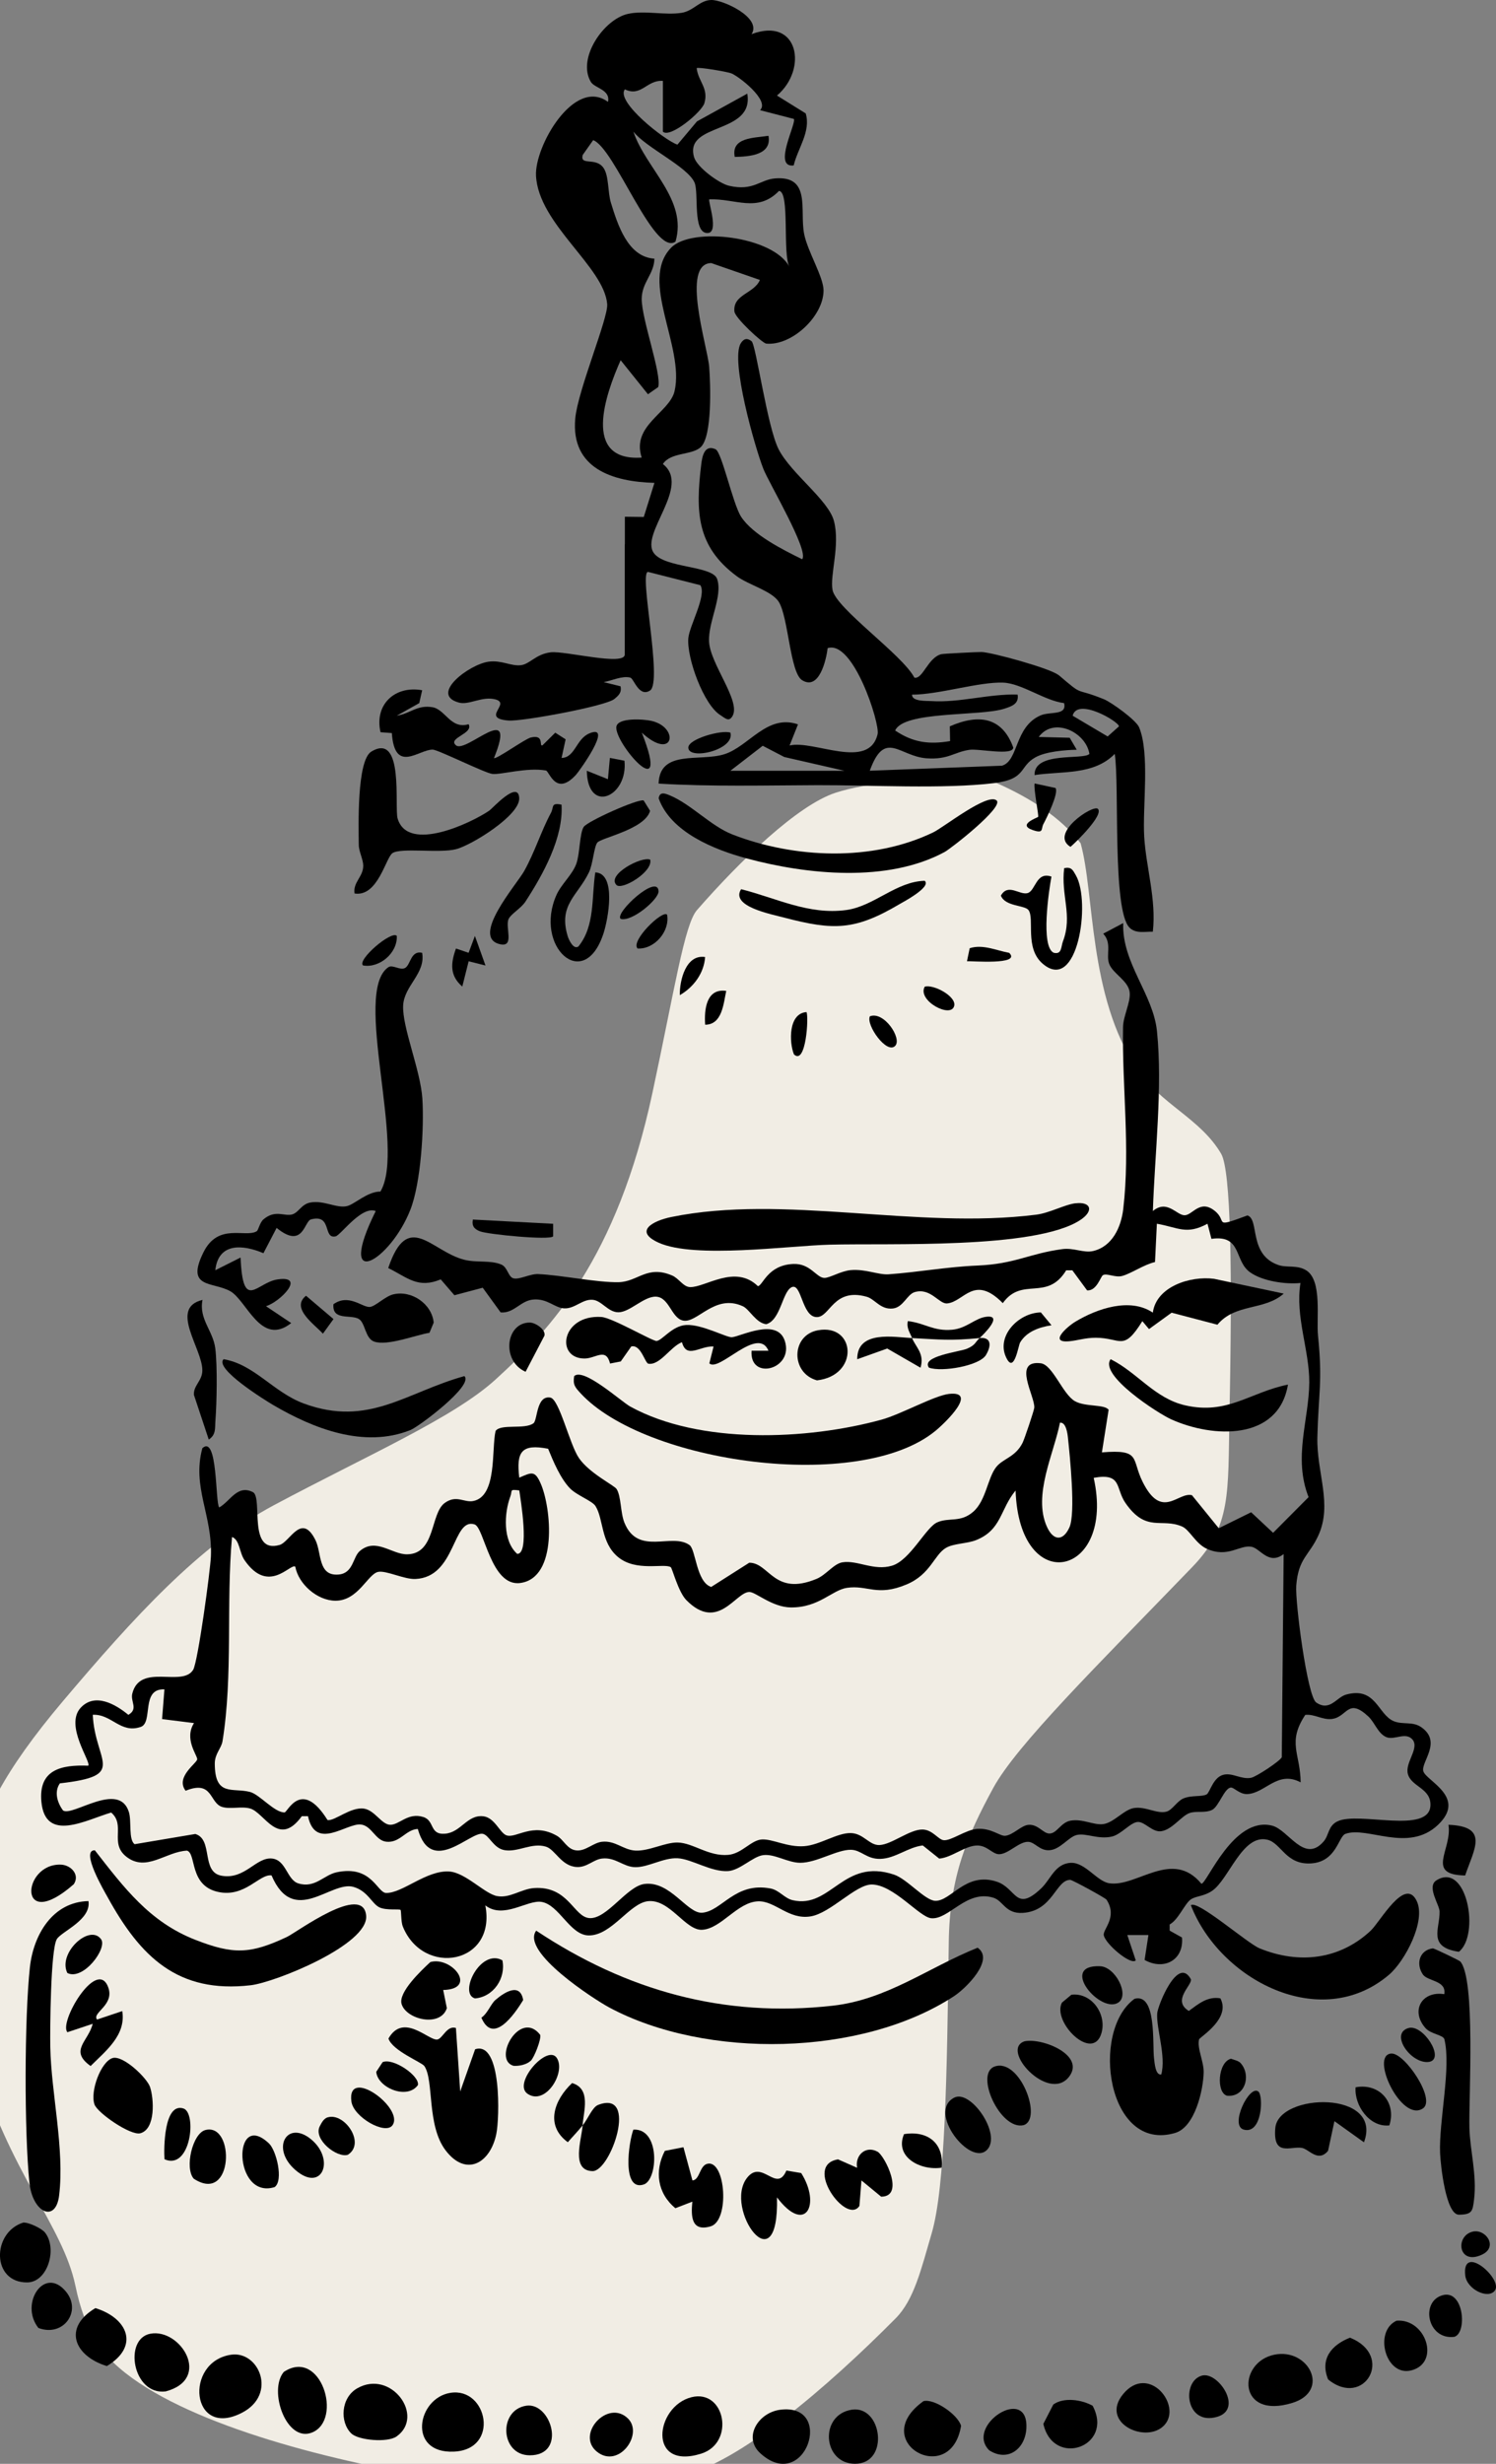 <svg width="229" height="377" viewBox="0 0 229 377" fill="none" xmlns="http://www.w3.org/2000/svg">
<rect x="0" y="0" width="229" height="377" fill="#808080" stroke="none"/>
<g clip-path="url(#clip0_30_58)">
<path d="M127.908 121.299C132.794 119.706 140.574 119.245 143.396 119.212C147.405 119.629 150.463 119.012 152.609 119.837C157.733 122.122 162.351 125.063 165.413 129.022C167.583 136.758 166.57 152.331 174.018 163.515C177.669 168.997 183.714 171.087 186.921 176.529C188.431 179.09 188.653 194.584 188.194 216.801C187.955 228.366 188.534 233.535 182.524 239.76C167.927 254.878 155.612 267.009 152.028 273.608C148.077 280.882 145.364 287.101 145.233 297.145C144.965 317.637 144.689 334.65 142.619 341.72C140.985 347.304 139.915 351.902 137.096 354.745C126.712 365.217 113.1 376.942 104.202 378.85C100.629 379.617 83.612 382.751 58.355 377.634C40.104 373.937 20.299 367.41 14.714 358.285C13.249 355.89 12.292 353.324 11.537 349.729C9.588 340.45 1.341 332.369 -3.633 315.065C-4.961 310.443 -6.538 299.342 -4.165 284.994C-3.056 278.286 0.554 271.04 9.619 260.315C20.501 247.441 30.575 236.375 41.93 230.314C56.338 222.623 69.419 216.951 75.86 211.079C84.314 203.373 94.413 192.643 99.862 167.27C103.272 151.389 104.77 141.452 106.685 139.26C113.344 131.636 122.097 123.193 127.908 121.299Z" fill="#F1EDE4"/>
<path d="M171.933 141.258C171.726 147.364 176.519 152.089 177.105 157.789C177.985 166.408 176.761 176.625 176.476 185.304C178.657 183.491 180.097 185.944 181.321 185.952C182.545 185.961 183.648 183.474 185.915 185.253C188.019 186.902 185.493 188.008 190.95 185.978C192.829 186.565 191.07 191.98 195.7 193.57C197.001 194.019 198.639 193.501 200.018 194.425C202.406 196.022 201.484 201.731 201.751 204.348C202.484 211.456 201.811 213.261 201.656 219.928C201.527 225.378 204.01 230.145 201.794 234.973C200.389 238.03 198.751 238.419 198.424 242.608C198.234 245.078 200.105 259.561 201.475 260.502C203.57 261.936 204.57 259.716 206.035 259.302C210.613 258.024 210.897 262.316 213.32 263.352C214.716 263.948 216.225 263.352 217.561 264.285C220.819 266.548 217.449 269.64 217.88 271.039C218.345 272.524 224.586 275.012 220.104 279.244C215.526 283.562 209.302 279.382 205.949 280.608C204.863 281.005 204.596 284.875 200.699 285.125C196.803 285.375 196.131 281.99 193.984 281.498C190.165 280.617 188.114 287.578 185.545 289.322C184.278 290.186 183.122 290.091 182.312 290.618C181.364 291.231 180.398 293.744 179.045 294.47V295.411L180.933 296.465C181.243 299.902 178.192 301.56 175.209 299.902L175.795 296.085H172.562L173.856 299.963C173.106 300.766 169.201 297.449 168.959 296.119C168.795 295.187 171.123 293.382 169.382 290.678C169.209 290.411 164.149 287.647 163.83 287.647C161.606 287.63 161.192 292.423 156.546 292.699C153.882 292.855 153.58 290.842 152.055 290.376C147.908 289.106 145.245 293.805 142.52 293.511C140.719 293.321 136.771 288.372 133.443 288.355C130.978 288.346 127.168 292.725 124.082 293.235C120.72 293.787 118.677 290.842 116.056 290.929C112.866 291.032 110.41 295.135 107.47 295.282C104.927 295.411 102.556 290.592 99.238 290.903C96.358 291.171 93.652 296.188 90.109 296.145C87.238 296.111 85.609 291.447 82.876 291.015C80.695 290.678 77.083 293.71 74.29 291.551C76.032 300.584 64.782 302.51 61.661 294.781C61.36 294.038 61.446 292.362 61.308 292.241C61.11 292.06 59.179 292.345 58.118 291.87C56.929 291.343 56.325 289.348 54.093 288.718C50.627 287.742 44.964 294.876 41.567 286.965C39.705 286.688 37.516 290.402 33.369 289.486C28.921 288.502 30.094 283.631 28.628 283.173C25.37 283.32 22.404 286.507 19.335 284.097C16.715 282.033 19.275 279.261 17.017 277.344C13.155 278.475 6.931 282.007 6.336 275.694C5.879 270.797 9.336 270.011 13.499 270.175C14.051 269.7 9.801 264 12.379 261.28C14.551 258.982 17.672 260.761 19.646 262.394C21.215 261.487 19.939 260.381 20.249 259.146C21.439 254.396 27.895 258.231 29.568 255.502C30.292 254.319 32.188 240.397 32.283 238.143C32.55 231.838 29.361 227.597 30.973 221.595C33.352 219.427 32.938 230.024 33.559 230.663C35.3 229.67 36.335 227.079 38.774 228.349C40.231 229.402 37.912 237.806 42.8 236.398C44.386 235.94 46.153 231.363 48.291 235.664C49.257 237.616 48.636 241.217 51.852 240.923C54.101 240.716 53.998 238.246 55.075 237.331C57.558 235.215 59.989 237.883 62.351 237.832C66.713 237.745 65.842 231.579 68.092 229.964C69.868 228.686 71.032 229.946 72.428 229.679C76.135 228.971 75.213 221.785 75.859 218.961C76.669 217.804 80.316 218.788 81.661 217.778C82.299 217.303 82.075 213.485 84.238 213.848C85.618 214.081 87.178 220.999 88.617 223.098C90.212 225.43 94.04 227.286 94.384 227.839C95.1 228.979 94.962 231.441 95.574 232.969C97.66 238.151 102.841 234.455 105.556 236.424C106.513 237.123 106.591 242.107 108.867 242.824L114.694 239.118C117.78 239.118 118.461 244.283 124.978 241.597C126.469 240.984 127.616 239.274 128.952 239.058C131.245 238.687 133.745 240.405 136.538 239.576C139.331 238.747 141.727 233.686 143.477 232.935C145.331 232.14 147.012 233.03 148.977 231.32C150.943 229.61 151.175 226.138 152.494 224.48C153.546 223.158 155.434 222.977 156.537 220.757C156.822 220.187 158.287 215.843 158.322 215.394C158.442 213.641 154.925 208.088 159.304 208.597C161.14 208.813 162.666 213.339 164.546 214.401C166.149 215.308 169.071 214.841 169.701 215.714L168.675 222.234C174.709 221.742 173.157 223.201 174.89 226.708C177.847 232.693 180.321 228.236 182.459 228.789L186.562 233.842L191.519 231.397L194.881 234.541L200.311 229.083C197.924 223.003 200.372 217.277 200.415 211.551C200.449 206.593 198.234 201.472 199.07 196.316C196.76 196.549 193.251 196.04 191.338 194.666C188.889 192.913 190.131 188.889 185.441 189.562L184.838 187.248C181.597 189.001 180.373 187.818 177.088 187.248L176.804 193.112C175.114 193.492 173.252 194.822 171.795 195.236C170.709 195.539 169.416 194.761 168.821 195.124C168.476 195.331 167.873 197.56 166.408 197.447L164.149 194.373H163.209C160.253 199.209 156.46 195.262 153.503 199.399C149.098 194.926 147.581 199.201 144.986 199.442C143.745 199.563 142.477 197.024 140.055 197.698C138.831 198.035 138.297 200.047 136.659 200.22C134.754 200.418 133.935 198.769 132.65 198.415C127.573 197.007 127.081 201.524 125.038 201.532C122.728 201.532 122.728 196.23 121.176 196.964C119.754 197.637 119.513 201.982 117.297 202.621C115.737 202.457 114.728 200.349 113.728 199.883C109.384 197.871 106.694 202.612 104.496 202.051C102.738 201.602 102.444 198.484 100.393 198.406C98.539 198.363 96.41 200.798 94.66 200.798C93.091 200.798 92.117 199.019 90.747 198.89C89.143 198.734 87.979 200.315 86.307 200.194C84.902 200.099 83.816 198.717 81.738 198.838C79.661 198.959 78.738 200.997 76.635 200.816L73.894 197.041L69.558 198.19L67.463 195.763C63.963 197.214 62.403 195.496 59.429 194.027C62.446 185.08 65.989 191.462 71.058 192.758C72.963 193.241 75.083 192.792 76.739 193.492C77.721 193.915 77.773 195.366 78.583 195.599C79.488 195.85 81.109 194.9 82.385 194.951C85.893 195.107 91.445 196.264 94.695 196.195C97.66 196.126 99.048 193.526 102.901 195.176C103.936 195.625 104.591 196.921 105.643 196.946C107.979 196.998 112.539 193.406 116.013 196.8C116.771 196.731 117.478 193.578 121.418 193.406C124.073 193.285 124.969 195.556 126.219 195.539C127.081 195.521 128.702 194.485 130.228 194.347C132.495 194.148 134.443 195.09 136.012 194.986C140.4 194.684 144.995 193.837 149.615 193.647C155.365 193.414 157.52 191.816 162.597 191.134C164.382 190.892 165.882 191.765 167.347 191.419C170.261 190.728 171.614 187.792 171.942 184.985C173.028 175.709 171.752 166.287 171.907 157.15C171.933 155.526 173.062 153.375 172.933 151.907C172.778 150.085 170.416 149.04 169.804 147.528C169.235 146.121 170.269 144.35 168.873 142.865L171.925 141.25L171.933 141.258ZM162.253 217.691C161.313 222.467 158.08 228.781 160.253 233.608C161.227 235.776 162.727 235.862 163.701 233.712C164.675 231.562 163.778 222.873 163.477 220.006C163.416 219.393 163.192 217.57 162.253 217.691ZM83.911 221.681C79.807 220.878 79.014 222.156 79.488 226.103C81.402 225.266 81.885 224.98 82.773 227.019C84.393 230.715 85.419 241.424 79.652 242.219C75.118 242.841 74.144 233.729 72.644 233.254C69.239 232.166 69.825 241.329 63.592 241.606C61.877 241.683 59.136 240.276 57.894 240.518C56.3 240.828 54.843 244.948 51.352 244.931C48.593 244.922 45.705 242.426 45.197 239.714C44.429 239.179 41.119 244.05 37.447 238.747C36.611 237.547 36.714 235.612 35.516 235.18C34.593 245.406 35.688 256.409 34.059 266.436C33.887 267.507 32.878 268.353 32.878 269.83C32.878 274.96 35.568 273.5 38.266 274.191C39.748 274.571 41.99 277.352 43.559 277.326C44.007 277.326 46.128 272.075 50.136 278.492C51.205 278.699 53.688 276.428 55.731 276.748C57.386 277.007 58.412 279.192 59.73 279.218C61.127 279.244 62.429 277.292 64.791 278.026C66.575 278.579 65.704 280.781 68.135 280.582C70.566 280.384 71.497 277.654 73.954 277.914C75.721 278.095 76.489 280.435 77.506 280.824C78.988 281.385 81.505 278.76 85.247 280.902C86.307 281.506 86.807 283 88.229 283.139C89.652 283.277 90.798 281.964 92.143 281.817C94.212 281.593 95.376 283.061 97.255 283.165C99.341 283.277 101.824 281.886 103.737 281.93C106.108 281.981 108.461 284.089 111.479 283.821C113.591 283.631 114.961 281.55 116.634 281.463C118.306 281.377 120.521 282.681 123.099 282.491C125.495 282.318 128.159 280.427 130.245 280.487C132.193 280.539 133.064 282.387 134.633 282.318C136.512 282.232 139.262 279.9 141.227 279.943C142.762 279.978 143.607 281.48 144.443 281.575C145.624 281.696 147.831 279.96 149.624 279.839C151.744 279.701 153.08 280.98 153.874 280.902C155.106 280.772 156.33 279.304 157.434 279.226C158.908 279.114 159.666 280.539 160.623 280.556C161.787 280.574 162.373 278.855 163.865 278.587C165.744 278.259 167.382 279.304 168.873 279.114C170.494 278.907 172.062 276.877 173.588 276.653C175.407 276.385 177.114 277.594 178.562 277.205C179.442 276.972 180.166 275.608 181.131 275.193C182.381 274.658 183.993 274.969 184.709 274.563C185.209 274.278 185.683 271.963 187.269 271.566C188.657 271.212 189.967 272.308 191.493 272.032C192.269 271.894 195.889 269.51 196.208 268.888L196.493 237.797C194.174 239.559 192.915 236.899 191.553 236.674C189.708 236.363 187.95 238.445 184.717 236.977C183.028 236.208 182.105 234.092 180.976 233.591C177.821 232.192 175.485 234.593 172.287 229.99C170.709 227.718 171.804 225.335 167.416 226.129C170.804 241.278 156.029 244.585 155.46 228.072C153.072 230.957 153.339 234.075 149.443 235.647C148.029 236.217 146.012 236.147 144.814 236.838C142.986 237.901 142.46 240.898 138.771 242.443C134.245 244.344 132.814 242.487 129.642 242.962C127.349 243.307 125.375 245.993 121.073 245.959C118.194 245.933 115.694 243.601 114.711 243.592C112.599 243.592 109.918 249.741 105.074 244.853C103.815 243.584 102.91 239.956 102.677 239.801C101.66 239.144 97.35 240.569 94.565 238.212C91.945 236.001 92.402 232.442 91.16 230.456C90.669 229.653 88.307 228.824 87.247 227.736C85.79 226.224 84.704 223.642 83.911 221.699V221.681ZM79.488 228.055C77.919 227.856 78.463 228.055 78.126 228.962C77.161 231.553 76.945 235.776 79.169 237.763C81.109 237.823 79.687 229.437 79.488 228.055ZM25.18 258.499C21.508 258.317 23.491 263.577 21.542 264.242C18.413 265.304 17.111 262.247 14.198 262.385C14.56 269.709 19.629 271.687 9.163 272.878C8.258 274.183 8.776 275.841 9.646 277.024C11.06 278.034 18.206 272.447 19.723 277.249C20.172 278.674 19.637 281.489 20.611 282.189L29.895 280.625C32.68 281.446 30.723 286.464 33.93 287.016C37.516 287.638 39.179 284.132 41.645 284.382C43.817 284.607 43.912 287.656 45.679 288.191C48.222 288.96 49.559 286.913 51.507 286.49C56.92 285.324 57.713 289.625 59.11 289.651C61.644 289.685 65.299 286.127 68.79 286.369C71.273 286.541 74.195 289.78 76.083 290.126C78.066 290.497 79.773 289.029 81.773 288.899C87.014 288.562 87.79 293.278 90.195 293.494C92.867 293.727 95.936 288.64 98.617 288.277C102.6 287.733 105.22 292.872 107.505 292.673C110.513 292.414 112.504 287.941 117.927 288.96C119.28 289.21 120.073 290.462 121.332 290.756C127.211 292.121 129.047 284.227 136.857 286.844C138.874 287.517 141.589 290.808 143.167 290.851C145.598 290.92 147.813 286.36 152.58 287.923C155.606 288.916 155.434 292.682 159.365 288.96C160.847 287.561 161.485 285.151 163.916 285.039C166.114 284.944 167.916 287.88 169.804 288.165C174.019 288.796 179.45 282.845 183.907 288.243C184.795 288.165 188.812 277.87 194.717 279.347C197.243 279.978 199.63 285.203 202.613 281.774C203.458 280.807 203.268 279.399 204.734 278.691C207.975 277.128 218.862 280.746 218.966 276.212C219.026 273.613 216.078 273.423 215.518 271.471C215.018 269.735 217.259 267.602 216.268 266.237C215.207 264.898 213.466 266.341 212.199 265.797C210.932 265.252 210.449 263.577 209.475 262.662C206.303 259.691 206.268 262.713 203.897 263.024C202.458 263.214 201.208 262.238 199.803 262.402C197.001 266.643 199.053 268.293 199.096 272.723C195.553 270.832 193.674 274.424 190.898 274.519C189.751 274.554 188.889 273.492 188.424 273.518C187.415 273.578 186.571 276.454 185.527 276.946C184.433 277.464 183.131 277.059 182.114 277.413C180.847 277.844 179.502 279.9 177.812 280.194C176.416 280.435 175.312 278.777 174.2 278.786C173.088 278.794 171.631 280.703 170.192 281.023C168.063 281.498 166.244 280.435 164.813 280.781C163.546 281.083 162.278 283.052 160.58 283.113C159.115 283.173 158.416 281.869 157.408 281.826C155.977 281.757 154.296 283.786 152.874 283.717C151.899 283.674 151.124 282.422 149.658 282.387C147.805 282.344 145.719 284.235 143.77 284.391L141.253 282.379C138.995 282.638 137.047 284.382 134.736 284.434C132.642 284.477 131.848 283.078 130.271 283.044C128.116 283 125.021 285.039 122.487 285.03C120.59 285.03 118.556 283.622 116.806 283.864C115.211 284.08 113.297 286.17 111.461 286.3C108.867 286.472 105.91 284.451 103.729 284.339C101.548 284.227 99.255 285.73 97.246 285.704C95.393 285.678 94.255 284.149 92.16 284.382C90.824 284.529 89.841 285.773 88.272 285.678C85.902 285.54 84.997 282.992 83.557 282.56C81.402 281.904 79.342 283.432 77.264 283.104C75.514 282.828 74.902 280.798 73.902 280.6C71.971 280.228 66.006 287.111 63.955 279.857C62.101 279.943 61.239 282.025 59.144 281.809C57.429 281.627 56.92 279.339 55.213 279.174C53.015 278.959 48.291 283.242 47.145 277.905H46.197C42.619 282.828 40.498 277.361 38.3 276.73C36.938 276.342 35.335 276.877 34.016 276.489C32.033 275.901 32.619 272.3 28.413 274.01C26.784 271.885 30.206 269.769 30.189 269.173C30.171 268.526 28.163 266.064 29.697 263.655L24.809 263.042L25.172 258.473L25.18 258.499Z" fill="black"/>
<path d="M95.652 83.282V79.067L98.548 79.102L100.177 73.885C93.815 73.721 87.359 71.7 88.057 64.04C88.454 59.687 93.126 48.684 92.945 46.525C92.462 40.799 82.445 34.313 82.049 26.903C81.807 22.394 87.893 11.789 93.066 15.589C93.488 13.723 91.022 13.49 90.454 12.549C88.281 8.965 92.41 2.945 96.117 2.125C98.695 1.555 101.789 2.375 104.35 1.96C106.194 1.658 107.091 0.026 108.892 5.25572e-07C110.694 -0.026 116.651 2.695 115.047 5.225C122.263 2.505 123.676 10.614 118.935 14.622L123.332 17.351C124.168 20.097 122.09 22.757 121.495 25.314C118.228 25.72 121.97 18.819 121.513 18.197L116.34 16.858C117.884 15.408 113.16 11.72 111.97 11.236C111.298 10.96 106.858 10.226 106.643 10.424C106.867 12.463 108.505 13.482 107.824 15.787C107.418 17.161 102.531 21.22 101.47 20.14V12.376C98.996 12.195 98.169 14.889 95.652 13.672C94.203 15.537 101.694 21.444 103.694 22.135L106.686 18.577L114.392 14.328C115.461 20.641 104.694 18.681 106.246 24.053C106.694 25.599 110.082 28.086 111.617 28.431C115.315 29.278 116.332 27.49 118.625 27.3C124.185 26.842 122.401 32.119 123.082 35.738C123.59 38.432 126.064 42.362 126.064 44.443C126.064 48.407 121.176 52.95 117.289 52.579C116.711 52.519 112.513 48.667 112.418 47.656C112.168 45.031 115.444 44.927 116.323 42.837L108.875 40.255C104.177 40.324 108.324 53.089 108.556 56.12C108.763 58.719 109.048 66.743 107.272 68.41C105.901 69.697 102.703 69.144 101.47 71.001C105.858 74.421 97.893 81.675 100.1 84.646C101.815 86.952 109.065 86.538 109.772 88.585C110.677 91.227 108.375 95.174 108.539 98.188C108.729 101.643 113.435 107.274 112.134 109.554C111.565 110.547 110.987 109.865 110.298 109.442C107.72 107.878 105.1 100.676 105.367 97.644C105.539 95.71 108.211 91.098 107.203 89.543L99.203 87.513C97.746 87.47 101.488 104.389 99.505 105.659C97.798 106.747 97.031 103.819 96.479 103.681C95.203 103.37 93.669 104.156 92.41 104.372L94.988 105.011C95.186 105.97 94.712 106.41 94.031 106.963C92.66 108.068 79.919 110.409 77.859 110.253C73.489 109.917 78.273 107.68 75.851 107.023C73.808 106.471 71.816 107.93 70.256 107.507C65.661 106.272 71.868 101.626 74.808 101.246C76.816 100.986 78.221 101.971 79.756 101.781C81.118 101.608 82.031 100.08 84.307 99.812C86.462 99.553 95.634 101.962 95.634 100.149V83.308L95.652 83.282ZM108.582 30.495C108.315 30.737 110.177 35.712 108.255 35.66C105.979 35.6 107.013 29.494 106.306 27.913C105.203 25.469 98.832 22.567 96.953 20.132C98.832 25.771 105.298 30.556 103.401 36.973C100.091 39.279 94.117 22.671 90.798 21.444L89.195 23.716C88.755 25.426 91.195 23.992 92.376 25.685C93.229 26.903 93.014 29.39 93.514 31.022C94.557 34.399 96.1 39.322 100.169 39.581C100.143 41.93 98.246 43.2 98.229 45.722C98.212 48.857 101.324 57.269 100.755 59.229L99.186 60.326L95.005 55.118C92.703 60.3 89.022 70.629 98.229 70.016C96.6 65.085 102.505 63.159 103.263 59.834C104.815 53.011 97.815 42.992 102.72 37.914C105.875 34.65 118.452 36.144 120.849 40.859C119.754 38.882 120.944 29.304 119.246 29.217C115.944 32.611 112.582 30.349 108.574 30.504L108.582 30.495Z" fill="black"/>
<path d="M162.02 103.267C166.132 106.782 164.201 105.054 168.976 106.989C170.14 107.464 173.916 110.184 174.373 111.298C176.036 115.332 174.881 123.372 175.149 128.01C175.416 132.648 177.036 137.657 176.468 142.563C175.295 142.528 173.847 142.908 172.89 141.932C170.235 139.229 171.381 120.142 170.64 115.358C167.399 118.657 162.58 117.957 158.365 118.596C158.261 114.926 165.89 116.334 166.761 115.358C166.244 112.033 161.278 109.632 159.003 112.767L163.744 112.888L164.821 114.719C162.985 114.762 160.123 114.995 158.529 115.867C155.934 117.284 157.201 119.218 152.141 119.831C144.512 120.764 133.098 120.116 125.168 120.142C117.237 120.168 108.97 120.393 100.815 119.9C100.979 114.632 107.117 116.593 110.875 115.409C114.634 114.226 117.418 109.2 122.151 110.841L120.866 114.071C124.564 113.181 133.012 117.949 134.34 112.326C134.719 110.728 130.616 97.86 126.685 99.181C126.487 100.952 125.392 105.728 122.771 104.07C120.926 102.904 120.677 94.38 119.202 92.082C118.134 90.407 114.573 89.5 112.772 88.161C106.625 83.601 106.462 78.324 107.341 71.052C107.505 69.722 107.867 67.995 109.53 68.738C110.496 69.17 112.168 77.089 113.444 79.067C115.203 81.796 119.858 84.137 122.789 85.57C123.892 84.318 117.72 73.937 116.858 71.761C115.556 68.47 111.763 55.092 113.401 52.519C113.823 51.853 114.323 51.646 115.047 52.208C115.728 52.734 117.435 65.352 119.202 68.772C121.142 72.512 126.823 76.511 127.659 79.732C128.633 83.463 126.995 88.066 127.443 90.286C128.021 93.153 138.124 100.166 139.969 103.69C141.262 103.983 142.038 100.606 144.098 100.097C144.4 100.019 149.71 99.751 150.262 99.769C151.882 99.821 160.83 102.291 162.003 103.284L162.02 103.267ZM162.89 107.585C159.934 107.239 156.382 104.545 153.537 104.45C149.822 104.32 143.684 106.298 139.615 106.289C139.555 107.36 141.814 107.231 142.538 107.274C146.891 107.559 151.382 106.142 155.77 106.281C156.02 107.714 154.813 108.094 153.736 108.44C150.063 109.64 138.314 108.751 137.029 111.782C139.779 113.63 142.219 113.941 145.434 113.397L145.391 111.143C149.753 109.226 153.391 109.658 155.106 114.382C155.055 115.703 149.839 114.511 148.365 114.736C145.995 115.099 145.176 116.256 141.84 116.031C137.684 115.746 135.452 111.54 133.142 117.931L153.382 117.163C155.951 116.394 155.253 111.229 159.279 109.468C160.744 108.828 163.365 109.545 162.882 107.576L162.89 107.585ZM164.192 109.511L169.554 112.689L171.287 111.143C171.269 110.409 164.916 106.661 164.192 109.519V109.511ZM111.815 117.94H129.271L120.056 115.833L116.754 114.114L111.815 117.931V117.94Z" fill="black"/>
<path d="M64.618 145.793C65.178 148.979 61.851 150.81 61.713 153.868C61.558 157.201 64.368 163.722 64.653 168.109C64.937 172.497 64.446 180.952 62.817 185.106C59.722 193.008 51.265 197.914 57.515 185.304C55.317 184.467 52.17 189.001 51.369 189.182C49.403 189.623 50.877 185.719 47.61 186.583C46.541 186.868 46.421 191.212 42.343 187.887L40.326 191.756C37.154 190.409 33.421 190.115 32.956 194.364L36.826 192.421C37.18 200.79 39.266 196.256 42.464 195.772C46.929 195.098 42.878 199.218 40.714 199.866L44.576 202.448C39.929 206.118 37.783 198.985 35.24 197.568C32.55 196.066 28.352 197.223 31.154 191.6C33.421 187.058 37.533 189.433 39.283 188.405C39.567 188.241 39.748 187.075 40.335 186.574C42.171 185.028 43.559 186.185 44.757 185.814C45.748 185.503 46.136 184.251 47.515 184C49.567 183.62 51.567 184.942 53.145 184.544C54.3 184.251 56.248 182.316 58.23 182.325C62.196 175.753 53.929 151.786 59.437 148.003C60.118 147.537 61.248 148.556 62.032 148.098C62.86 147.615 62.877 145.387 64.618 145.793Z" fill="black"/>
<path d="M82.083 295.42C95.893 304.592 110.763 308.78 127.478 306.898C135.831 305.956 142.089 301.059 149.649 298.028C152.322 299.868 147.813 304.281 146.055 305.429C131.892 314.714 108.048 315.085 93.281 307.183C91.005 305.965 79.661 298.658 82.083 295.411V295.42Z" fill="black"/>
<path d="M164.666 184.121C167.045 183.845 167.485 185.33 165.287 186.73C158.322 191.186 136.072 190.201 126.978 190.452C120.59 190.625 106.315 192.628 100.824 190.15C96.962 188.405 99.927 186.807 102.72 186.229C120.013 182.679 140.279 188.172 158.606 185.866C160.684 185.607 162.985 184.303 164.658 184.113L164.666 184.121Z" fill="black"/>
<path d="M186.812 305.784C188.467 308.893 183.631 311.7 183.545 312.062C183.226 313.444 184.278 315.431 184.252 317.08C184.2 319.809 182.916 325.466 179.898 326.364C169.519 329.465 166.847 310.819 173.666 305.844C177.097 304.911 176.381 312.909 176.657 314.981C176.743 315.62 176.847 317.572 177.761 317.426C178.528 314.601 176.976 310.413 177.14 308.064C177.217 306.906 180.304 299.133 182.303 302.873C182.459 303.806 179.364 306.103 181.976 307.701C183.476 306.613 184.829 305.429 186.829 305.775L186.812 305.784Z" fill="black"/>
<path d="M87.893 210.566C89.316 209.193 95.1 214.47 96.488 215.23C107.117 221.06 123.538 220.36 134.952 217.225C137.909 216.413 143.029 213.537 145.27 213.287C149.77 212.794 144.701 217.717 143.158 218.97C131.53 228.478 98.703 223.875 88.85 213.166C88.04 212.285 87.669 211.879 87.893 210.566Z" fill="black"/>
<path d="M14.517 283.121C18.982 288.839 22.887 294.09 29.921 296.828C35.68 299.073 38.3 299.03 43.921 296.378C45.447 295.653 55.636 288.044 56.05 293.148C56.403 297.588 42.067 303.348 38.369 303.771C27.189 305.067 21.473 299.393 16.448 290.247C16.017 289.469 12.241 283.061 14.517 283.121Z" fill="black"/>
<path d="M182.286 291.533C183.26 290.626 190.915 297.354 192.829 298.132C198.837 300.576 205.035 299.868 209.794 295.446C211.277 294.072 215.061 287.06 216.871 290.894C218.319 293.96 215.044 300.101 212.621 302.165C202.156 311.078 186.691 302.899 182.295 291.533H182.286Z" fill="black"/>
<path d="M223.509 300.109C225.905 302.674 224.819 320.932 224.931 325.57C225.017 329.085 226.104 332.773 225.638 336.59C225.423 338.352 225.345 338.853 223.328 338.879C221.311 338.904 220.509 331.218 220.44 329.43C220.25 324.516 222.155 316.406 221.104 312.054C220.931 311.345 219.026 311.276 218.19 310.309C215.88 307.666 217.647 304.6 221.078 305.136C221.457 303.011 218.544 303.201 217.802 302.113C216.699 300.489 217.285 298.382 219.345 298.123C219.578 298.149 223.345 299.945 223.509 300.118V300.109Z" fill="black"/>
<path d="M69.79 310.318L70.446 320.025L72.73 313.565C76.825 312.244 76.471 324.145 75.971 326.537C75.032 331.054 71.325 333.118 68.222 329.05C65.282 325.207 66.463 318.306 64.954 316.13C64.541 315.543 60.067 313.79 59.463 311.924C61.739 307.943 65.523 312.175 66.894 312.08C67.739 312.019 68.368 309.869 69.79 310.309V310.318Z" fill="black"/>
<path d="M64.618 105.633L64.179 107.585L60.739 109.511C62.808 109.191 63.843 107.818 66.204 108.215C68.178 108.552 68.989 111.635 71.73 110.815C72.54 112.274 68.454 112.905 69.799 114.045C71.334 115.358 79.316 106.885 75.618 115.988C75.859 116.299 80.35 113.069 81.238 112.853C83.411 112.326 82.454 114.278 83.04 114.045L84.997 112.11L86.583 113.129L85.962 115.979C88.066 115.919 88.16 113.043 90.264 112.197C93.953 110.711 88.6 118.087 88.186 118.536C85.066 121.965 84.092 117.992 83.566 117.897C80.678 117.379 76.678 118.57 75.376 118.424C74.23 118.294 67.058 114.719 66.248 114.701C64.118 114.658 60.42 118.484 59.98 112.171L58.248 112.041C57.274 107.792 60.463 104.864 64.618 105.616V105.633Z" fill="black"/>
<path d="M13.543 290.886C13.982 293.787 9.413 295.532 8.698 296.715C7.741 298.304 7.646 310.585 7.698 313.254C7.845 320.388 9.905 328.843 9.051 335.934C8.534 340.209 4.965 338.594 4.5 333.956C3.707 326.166 3.733 308.78 4.577 301.008C5.121 296.033 8.069 291.007 13.543 290.894V290.886Z" fill="black"/>
<path d="M152.546 122.474C153.727 123.476 145.546 129.858 144.598 130.368C135.857 135.092 123.573 133.848 114.271 131.344C109.367 130.022 102.668 127.354 100.824 122.154C100.979 121.101 101.763 121.377 102.539 121.705C105.832 123.087 108.798 126.386 112.108 127.682C121.616 131.378 133.564 131.862 142.874 127.354C144.477 126.576 151.141 121.282 152.546 122.474Z" fill="black"/>
<path d="M54.274 136.716C54.007 135.023 55.558 134.194 55.601 132.544C55.627 131.508 54.929 130.359 54.92 129.262C54.895 126.568 54.593 116.368 56.843 115.004C61.903 111.938 60.343 123.528 60.868 125.255C62.455 130.549 72.161 125.911 74.911 124.029C75.342 123.735 79.368 119.261 79.48 122.137C79.583 124.78 72.17 129.331 69.816 129.936C67.265 130.592 61.36 129.668 60.075 130.541C59.041 131.249 57.843 137.268 54.282 136.716H54.274Z" fill="black"/>
<path d="M175.881 203.363L174.864 202.154C171.925 206.878 171.631 204.711 167.752 204.693C166.114 204.693 165.054 205.099 163.701 205.229C160.442 205.548 163.365 202.992 164.606 202.241C167.968 200.211 173.002 198.51 176.468 200.85C177.011 196.86 182.191 195.202 185.838 195.677L196.51 197.94C193.519 200.582 189.114 199.399 186.355 202.698L179.347 200.859L175.89 203.363H175.881Z" fill="black"/>
<path d="M115.047 206.68H117.633C116.004 202.793 110.065 210.031 108.582 208.614L109.229 206.032C107.16 205.903 105.099 208.01 104.393 205.376C102.651 206.032 101.031 208.951 99.255 208.666C98.72 208.58 98.108 205.652 96.626 206.032L95.022 208.321L93.384 208.64C92.755 206.136 91.195 207.872 89.471 207.872C84.98 207.863 85.919 201.127 92.057 201.515C93.703 201.619 99.85 205.212 100.496 205.186C101.35 205.143 102.867 202.863 105.022 202.742C107.418 202.603 111.203 204.668 112.03 204.616C113.297 204.529 118.944 201.55 120.133 205.168C121.573 209.547 114.694 211.326 115.047 206.68Z" fill="black"/>
<path d="M71.084 210.566C72.575 211.965 64.11 218.305 62.834 218.814C55.731 221.664 47.938 218.581 41.792 214.971C40.705 214.332 32.732 209.418 34.231 207.975C38.973 208.787 41.835 213.036 46.524 214.764C56.429 218.4 62.136 213.054 71.075 210.566H71.084Z" fill="black"/>
<path d="M91.126 133.486C94.436 133.641 93.066 140.749 92.376 142.839C89.376 151.976 81.669 144.765 85.186 136.932C85.919 135.291 87.592 133.874 88.212 132.19C88.773 130.679 88.712 127.509 89.35 126.533C89.919 125.661 97.574 122.232 98.522 122.474L99.513 124.072C98.703 126.922 91.997 128.183 91.428 128.934C90.91 129.616 90.781 132.173 90.152 133.486C88.41 137.087 85.454 138.434 86.893 143.228C87.049 143.754 87.773 145.369 88.54 144.825C91.109 141.664 90.531 137.312 91.126 133.486Z" fill="black"/>
<path d="M197.156 211.862C195.717 220.464 185.708 220.084 179.252 217.165C177.252 216.258 168.183 210.419 170.011 207.975C174.097 210.022 176.769 213.969 181.398 215.031C187.907 216.534 191.329 213.036 197.156 211.862Z" fill="black"/>
<path d="M160.951 134.133C160.546 136.301 159.278 144.817 161.287 145.784C162.563 146.103 162.39 144.886 162.718 144.022C164.218 140.058 162.373 137.009 162.899 132.838C164.011 132.613 164.218 133.114 164.692 133.943C167.028 138.011 164.968 152.063 159.606 147.459C156.813 145.058 158.399 140.602 157.442 139.263C156.873 138.469 153.865 138.737 153.21 137.044C154.313 135.083 156.08 137.009 157.304 136.655C158.528 136.301 158.589 133.304 160.951 134.133Z" fill="black"/>
<path d="M208.785 327.798L204.268 324.568L203.294 329.102C201.768 330.942 200.389 328.86 199.303 328.662C197.579 328.342 194.82 330.095 195.217 325.613C195.7 320.206 211.785 319.809 208.785 327.807V327.798Z" fill="black"/>
<path d="M104.617 328.549L105.996 333.636C107.143 333.567 107.065 331.339 108.315 331.08C111.065 330.51 111.737 339.811 108.772 340.666C105.806 341.521 105.763 339.129 105.979 336.884L103.384 337.885C100.634 335.623 100.16 332.203 101.772 329.111L104.6 328.558L104.617 328.549Z" fill="black"/>
<path d="M17.198 314.921C18.775 314.386 22.482 317.918 22.965 319.334C23.568 321.139 23.844 325.76 21.491 326.416C20.008 326.831 14.913 323.307 14.465 322.012C13.767 319.982 15.439 315.517 17.198 314.921Z" fill="black"/>
<path d="M65.748 203.933C63.541 204.296 59.334 205.98 57.291 205.289C55.877 204.814 55.929 202.396 54.92 201.817C53.662 201.083 50.817 202.128 51.041 199.563C53.352 197.931 55.343 199.978 56.541 199.987C57.394 199.987 58.912 198.354 60.213 198.052C63.023 197.387 66.118 199.529 66.385 202.379L65.739 203.942L65.748 203.933Z" fill="black"/>
<path d="M35.361 360.306C39.636 359.667 42.481 366.36 37.059 369.175C29.214 373.243 28.137 361.385 35.361 360.306Z" fill="black"/>
<path d="M122.642 332.505C125.711 337.359 123.271 341.97 118.935 336.227C119.271 349.985 110.72 337.946 114.341 333.256C116.651 330.268 118.858 335.683 120.375 332.125L122.633 332.505H122.642Z" fill="black"/>
<path d="M53.774 372.354C51.964 370.583 52.196 366.878 54.67 365.453C59.851 362.473 65.11 369.694 60.705 372.811C59.317 373.796 54.843 373.399 53.782 372.354H53.774Z" fill="black"/>
<path d="M68.954 366.135C74.609 365.246 76.592 374.832 69.454 375.134C62.317 375.437 63.842 366.938 68.954 366.135Z" fill="black"/>
<path d="M141.555 134.781C142.615 135.731 138.159 138.072 137.693 138.348C130.892 142.364 127.65 142.398 120.09 140.421C117.996 139.868 111.78 138.693 113.444 136.059C118.849 137.415 123.78 140.032 129.547 139.246C133.823 138.659 137.159 134.885 141.555 134.772V134.781Z" fill="black"/>
<path d="M105.841 366.809C110.996 365.514 112.591 373.805 107.324 375.445C99.048 378.028 100.289 368.199 105.841 366.809Z" fill="black"/>
<path d="M195.044 360.306C200.311 359.209 203.725 365.85 197.837 367.673C189.389 370.289 189.398 361.48 195.044 360.306Z" fill="black"/>
<path d="M134.323 329.232C135.443 329.862 138.564 336.115 134.883 336.123L131.866 333.636L131.555 337.54C129.555 340.545 122.875 331.252 128.288 330.415L131.202 331.702C130.849 329.75 132.564 328.247 134.323 329.24V329.232Z" fill="black"/>
<path d="M43.438 362.94C49.11 359.183 52.532 370.238 47.791 372.198C43.835 373.83 41.05 365.79 43.438 362.94Z" fill="black"/>
<path d="M119.427 368.726C127.9 367.638 123.245 381.646 116.375 375.376C113.694 372.924 116.099 369.149 119.427 368.726Z" fill="black"/>
<path d="M23.008 357.093C27.62 356.212 32.507 364.019 25.361 365.919C20.31 366.55 18.87 357.879 23.008 357.093Z" fill="black"/>
<path d="M85.954 123.122C86.273 128.148 83.135 133.796 80.419 137.977C79.773 138.97 78.195 139.859 77.85 140.628C77.299 141.854 78.799 144.955 76.592 144.488C71.894 143.504 79.109 135.316 80.247 133.27C81.859 130.385 82.85 127.138 84.333 124.383C84.824 123.476 84.281 122.794 85.954 123.122Z" fill="black"/>
<path d="M141.365 367.405C143.046 366.982 146.65 369.495 147.115 371.188C145.529 380.766 132.711 373.606 141.365 367.405Z" fill="black"/>
<path d="M6.879 341.599C8.819 344.017 7.327 349.199 4.189 349.242C-1.319 349.303 -1.259 341.599 3.552 340.088C4.396 340.019 6.388 340.986 6.879 341.599Z" fill="black"/>
<path d="M67.842 304.497L68.403 307.278C67.411 310.275 62.153 309.005 61.472 306.63C60.963 304.859 64.411 301.569 65.877 300.222C69.187 299.306 73.187 304.367 67.834 304.497H67.842Z" fill="black"/>
<path d="M30.999 198.907C30.413 201.835 32.62 203.614 32.956 206.334C33.292 209.055 33.188 214.599 32.973 217.398C32.887 218.538 33.102 219.514 31.956 220.274L29.68 213.425C29.611 211.965 30.973 211.283 30.973 209.685C30.982 206.317 25.844 200.151 30.982 198.907H30.999Z" fill="black"/>
<path d="M167.261 368.122C170.563 374.375 161.235 377.656 159.709 370.885L161.235 367.923C162.847 366.766 165.606 367.18 167.27 368.122H167.261Z" fill="black"/>
<path d="M130.383 368.718C135.029 368.001 136.219 376.991 130.883 376.991C125.918 376.991 125.375 369.495 130.383 368.718Z" fill="black"/>
<path d="M14.603 353.172C19.56 354.701 21.413 359.019 16.353 362.042C11.396 360.513 9.543 356.195 14.603 353.172Z" fill="black"/>
<path d="M219.871 287.725C224.561 284.771 226.578 296.076 223.319 298.65C218.449 297.933 220.44 295.092 220.362 292.466C220.337 291.447 218.354 288.683 219.871 287.725Z" fill="black"/>
<path d="M178.261 371.049C175.545 374.055 168.261 370.773 171.925 366.325C175.804 361.618 180.985 368.027 178.261 371.049Z" fill="black"/>
<path d="M125.228 203.545C130.995 202.517 131.555 210.48 125.056 211.214C121.013 210.1 121.064 204.288 125.228 203.545Z" fill="black"/>
<path d="M89.186 325.216C90.031 324.171 90.669 322.426 91.557 322.081C97.798 319.68 93.496 332.28 90.695 332.211C87.324 332.133 89.048 327.349 89.186 325.207C88.505 326.062 87.652 326.943 86.919 327.789C83.385 325.216 84.85 321.295 87.574 318.738C90.531 319.602 89.316 323.108 89.178 325.216H89.186Z" fill="black"/>
<path d="M206.647 357.698C213.518 360.435 208.828 368.571 203.303 364.089C202.018 360.971 203.811 358.812 206.647 357.698Z" fill="black"/>
<path d="M152.296 316.19C156.149 314.921 159.658 324.291 156.675 325.181C153.106 326.01 149.115 317.235 152.296 316.19Z" fill="black"/>
<path d="M80.575 368.104C84.368 367.552 86.833 375.696 81.1 375.696C76.557 375.696 76.247 368.735 80.575 368.104Z" fill="black"/>
<path d="M151.098 328.947C148.538 331.607 141.84 323.091 146.089 320.958C148.598 319.697 153.374 326.58 151.098 328.947Z" fill="black"/>
<path d="M156.856 312.339C159.597 311.795 166.27 314.506 163.597 317.831C160.459 321.726 153.003 313.582 156.856 312.339Z" fill="black"/>
<path d="M213.777 355.098C218.242 354.735 220.526 361.489 216.087 362.689C212.113 363.769 210.216 356.747 213.777 355.098Z" fill="black"/>
<path d="M31.439 325.924C36.007 324.749 35.775 337.384 29.654 333.368C28.223 331.727 29.473 326.433 31.439 325.924Z" fill="black"/>
<path d="M164.003 305.222C167.071 304.842 169.485 308.184 168.589 311.147C167.235 315.586 161.011 309.376 162.554 306.431L164.003 305.222Z" fill="black"/>
<path d="M151.417 374.927C147.676 371.136 157.399 364.857 157.115 371.507C156.977 374.72 154.27 376.767 151.417 374.927Z" fill="black"/>
<path d="M41.179 327.979C42.292 329.033 43.438 333.628 42.042 334.655C35.68 336.642 35.542 322.651 41.179 327.979Z" fill="black"/>
<path d="M10.112 350.667C12.569 353.673 9.681 357.654 5.879 356.212C2.948 352.516 6.793 346.591 10.112 350.667Z" fill="black"/>
<path d="M96.134 370.074C98.548 372.466 94.703 377.803 91.385 375.152C88.066 372.5 93.057 367.025 96.134 370.074Z" fill="black"/>
<path d="M98.246 112.11C102.893 123.908 93.867 113.535 94.359 111.152C94.643 109.778 98.522 110.029 99.72 110.305C104.082 111.307 103.117 116.575 98.246 112.11Z" fill="black"/>
<path d="M217.828 322.607C214.518 324.879 209.604 314.394 212.992 314.221C215.026 314.118 219.837 321.234 217.828 322.607Z" fill="black"/>
<path d="M184.019 363.493C186.45 362.871 190.363 368.597 186.346 369.797C181.441 371.257 180.803 364.313 184.019 363.493Z" fill="black"/>
<path d="M14.844 309.022L18.715 307.727C19.318 311.415 16.172 313.824 13.87 316.13C10.525 313.755 13.551 312.347 14.189 309.67L10.319 310.957C8.982 309.471 14.646 299.833 16.465 303.84C17.784 306.751 13.999 307.951 14.853 309.014L14.844 309.022Z" fill="black"/>
<path d="M47.627 327.349C51.36 330.441 49.309 335.597 45.205 332.03C41.395 328.722 43.947 324.309 47.627 327.349Z" fill="black"/>
<path d="M139.615 204.737C139.271 203.873 138.736 203.217 138.969 202.146C141.589 202.448 142.883 203.726 145.753 203.467C147.951 203.268 149.218 201.722 150.925 201.489C153.744 201.109 150.434 204.313 149.951 204.737C151.71 204.572 151.813 205.842 150.925 207.336C149.951 208.977 144.201 209.988 142.202 209.271C140.908 207.509 146.908 206.853 148.037 206.369C149.356 205.799 149.279 205.341 149.96 204.745C145.4 205.177 143.969 204.97 139.615 204.745C140.176 206.136 141.555 207.12 140.908 209.279L135.814 206.343L131.219 207.984C131.185 203.493 136.857 204.607 139.624 204.745L139.615 204.737Z" fill="black"/>
<path d="M224.276 286.973C218.113 286.87 222.328 283.018 221.724 279.218C227.991 279.459 225.664 282.897 224.276 286.973Z" fill="black"/>
<path d="M9.344 285.315C10.827 285.375 12.267 286.826 11.301 288.303C2.612 295.929 3.31 285.073 9.344 285.315Z" fill="black"/>
<path d="M96.953 325.863C101.1 325.622 100.72 333.55 98.539 334.258C95.117 335.372 96.255 327.677 96.953 325.863Z" fill="black"/>
<path d="M84.669 187.248V189.182C84.143 189.804 74.721 188.889 73.48 188.414C72.592 188.077 72.195 187.576 72.385 186.609L84.669 187.256V187.248Z" fill="black"/>
<path d="M220.871 351.186C224.095 350.348 224.612 356.981 222.621 357.568C218.466 358.086 217.371 352.101 220.871 351.186Z" fill="black"/>
<path d="M60.075 325.198C58.989 326.718 54.11 323.963 53.791 321.554C53.067 316.096 61.937 322.582 60.075 325.198Z" fill="black"/>
<path d="M25.18 330.398C25.068 328.782 25.085 321.675 28.076 322.625C30.163 323.29 29.206 332.151 25.18 330.398Z" fill="black"/>
<path d="M171.243 306.379C168.554 308.323 161.959 300.584 168.407 300.861C170.735 300.964 172.89 305.188 171.243 306.379Z" fill="black"/>
<path d="M81.1 202.37C81.945 202.37 83.566 203.424 83.342 204.374L80.454 209.901C76.721 208.26 77.385 202.362 81.1 202.37Z" fill="black"/>
<path d="M144.141 331.684C140.952 332.177 136.883 330.087 138.383 326.554C142.003 325.967 144.529 327.919 144.141 331.684Z" fill="black"/>
<path d="M50.179 323.981C52.731 323.221 56.032 327.962 53.239 329.715C51.541 330.216 47.99 327.383 48.921 325.406C49.205 324.844 49.541 324.162 50.179 323.972V323.981Z" fill="black"/>
<path d="M85.247 314.921C86.643 317.158 83.48 322.245 80.755 320.379C78.419 318.79 83.842 312.667 85.247 314.921Z" fill="black"/>
<path d="M160.951 202.785C159.106 203.07 157.141 203.735 156.149 205.428C155.891 205.868 155.287 209.996 154.158 207.984C152.253 204.607 155.856 200.859 159.33 200.816L160.959 202.785H160.951Z" fill="black"/>
<path d="M81.256 315.318C80.609 315.914 79.48 316.165 78.6 316.096C75.333 315.146 79.6 307.399 82.687 311.354C82.885 312.045 81.756 314.852 81.256 315.318Z" fill="black"/>
<path d="M212.673 325.216C209.647 325.552 207.277 322.15 207.509 319.386C211.182 318.695 213.802 321.735 212.673 325.216Z" fill="black"/>
<path d="M76.902 299.954C77.463 302.692 75.549 305.55 72.713 305.784C70.144 305.075 73.523 298.08 76.902 299.954Z" fill="black"/>
<path d="M89.833 117.94L93.057 119.227L93.359 115.971L95.591 116.403C96.169 121.913 89.962 124.668 89.824 117.94H89.833Z" fill="black"/>
<path d="M74.316 147.736L71.739 147.088L70.765 150.957C68.808 149.273 68.989 147.364 69.799 145.136L71.73 145.793L72.696 143.21L74.316 147.736Z" fill="black"/>
<path d="M15.474 296.732C16.474 298.114 12.741 303.115 10.31 301.897C8.801 298.84 13.732 294.314 15.474 296.732Z" fill="black"/>
<path d="M75.842 306.017C77.307 304.756 79.635 303.365 80.083 306.034C78.747 308.245 75.463 312.935 73.687 308.729C74.626 308.107 75.144 306.613 75.842 306.017Z" fill="black"/>
<path d="M58.558 315.543C60.136 314.817 64.273 317.624 63.972 319.049C62.299 321.355 57.791 319.429 57.593 317.02L58.558 315.551V315.543Z" fill="black"/>
<path d="M215.604 310.318C217.811 309.679 221.242 315.007 218.793 315.491C216.061 315.949 212.639 311.173 215.604 310.318Z" fill="black"/>
<path d="M189.889 315.664C191.57 317.495 190.622 320.966 187.812 320.673C186.148 320.172 186.424 315.543 188.424 315.016C188.881 315.18 189.579 315.327 189.889 315.664Z" fill="black"/>
<path d="M161.572 120.574C162.106 121.334 160.218 125.16 159.727 126.075C159.313 126.827 159.839 127.621 158.054 127C155.658 126.162 158.856 125.108 158.916 124.987C159.029 124.754 158.201 120.712 158.373 119.883L161.572 120.574Z" fill="black"/>
<path d="M228.836 350.469C227.81 351.894 224.526 350.287 224.293 348.18C223.733 343.145 230.095 348.724 228.836 350.469Z" fill="black"/>
<path d="M192.622 320.034C193.424 320.673 193.217 326.658 190.372 325.855C188.191 325.242 191.243 318.937 192.622 320.034Z" fill="black"/>
<path d="M168.063 123.77C168.985 124.694 164.701 128.874 163.864 129.582C160.546 127.578 167.33 123.035 168.063 123.77Z" fill="black"/>
<path d="M46.843 198.268L51.05 201.835L49.429 204.072C48.153 202.647 44.447 200.168 46.843 198.268Z" fill="black"/>
<path d="M111.815 112.11C112.522 114.779 105.324 116.394 105.367 114.373C105.393 113.052 110.487 111.627 111.815 112.11Z" fill="black"/>
<path d="M225.405 341.478C227.414 340.986 229.371 343.784 226.888 344.976C223.233 346.729 222.69 342.152 225.405 341.478Z" fill="black"/>
<path d="M102.117 139.963C102.565 142.502 100.203 145.274 97.6 145.136C96.462 143.996 101.436 139.16 102.117 139.963Z" fill="black"/>
<path d="M95.005 140.602C94.014 139.712 100.729 133.555 100.807 136.387C100.841 137.605 96.738 141.103 95.005 140.602Z" fill="black"/>
<path d="M60.739 143.202C60.877 145.81 58.101 148.176 55.575 147.727C54.61 146.889 59.929 142.329 60.739 143.202Z" fill="black"/>
<path d="M123.452 154.861C123.823 155.56 123.375 163.1 121.53 161.33C120.789 159.481 120.668 155.068 123.452 154.861Z" fill="black"/>
<path d="M117.634 20.779C118.177 23.742 114.668 23.966 112.47 24.009C111.875 20.978 115.478 21.125 117.634 20.779Z" fill="black"/>
<path d="M154.486 145.801C156.408 147.718 148.529 147.01 148.02 147.088L148.434 145.093C150.451 144.445 152.503 145.438 154.486 145.801Z" fill="black"/>
<path d="M99.531 131.542C99.979 133.408 95.195 136.258 94.367 135.42C92.807 133.848 98.238 130.972 99.531 131.542Z" fill="black"/>
<path d="M137.029 160.034C135.736 161.381 132.512 156.795 133.159 155.509C135.314 154.671 138.116 158.903 137.029 160.034Z" fill="black"/>
<path d="M107.936 146.44C107.763 148.919 106.177 151.052 104.065 152.27C104.013 150.016 104.996 145.983 107.936 146.44Z" fill="black"/>
<path d="M111.168 151.622C110.746 153.565 110.556 156.787 107.944 156.795C107.78 154.507 108.099 151.182 111.168 151.622Z" fill="black"/>
<path d="M141.555 150.974C142.917 150.586 146.365 152.434 146.072 153.876C145.658 155.932 140.348 153.116 141.555 150.974Z" fill="black"/>
</g>
<defs>
<clipPath id="clip0_30_58">
<rect width="229" height="377" fill="white"/>
</clipPath>
</defs>
</svg>
